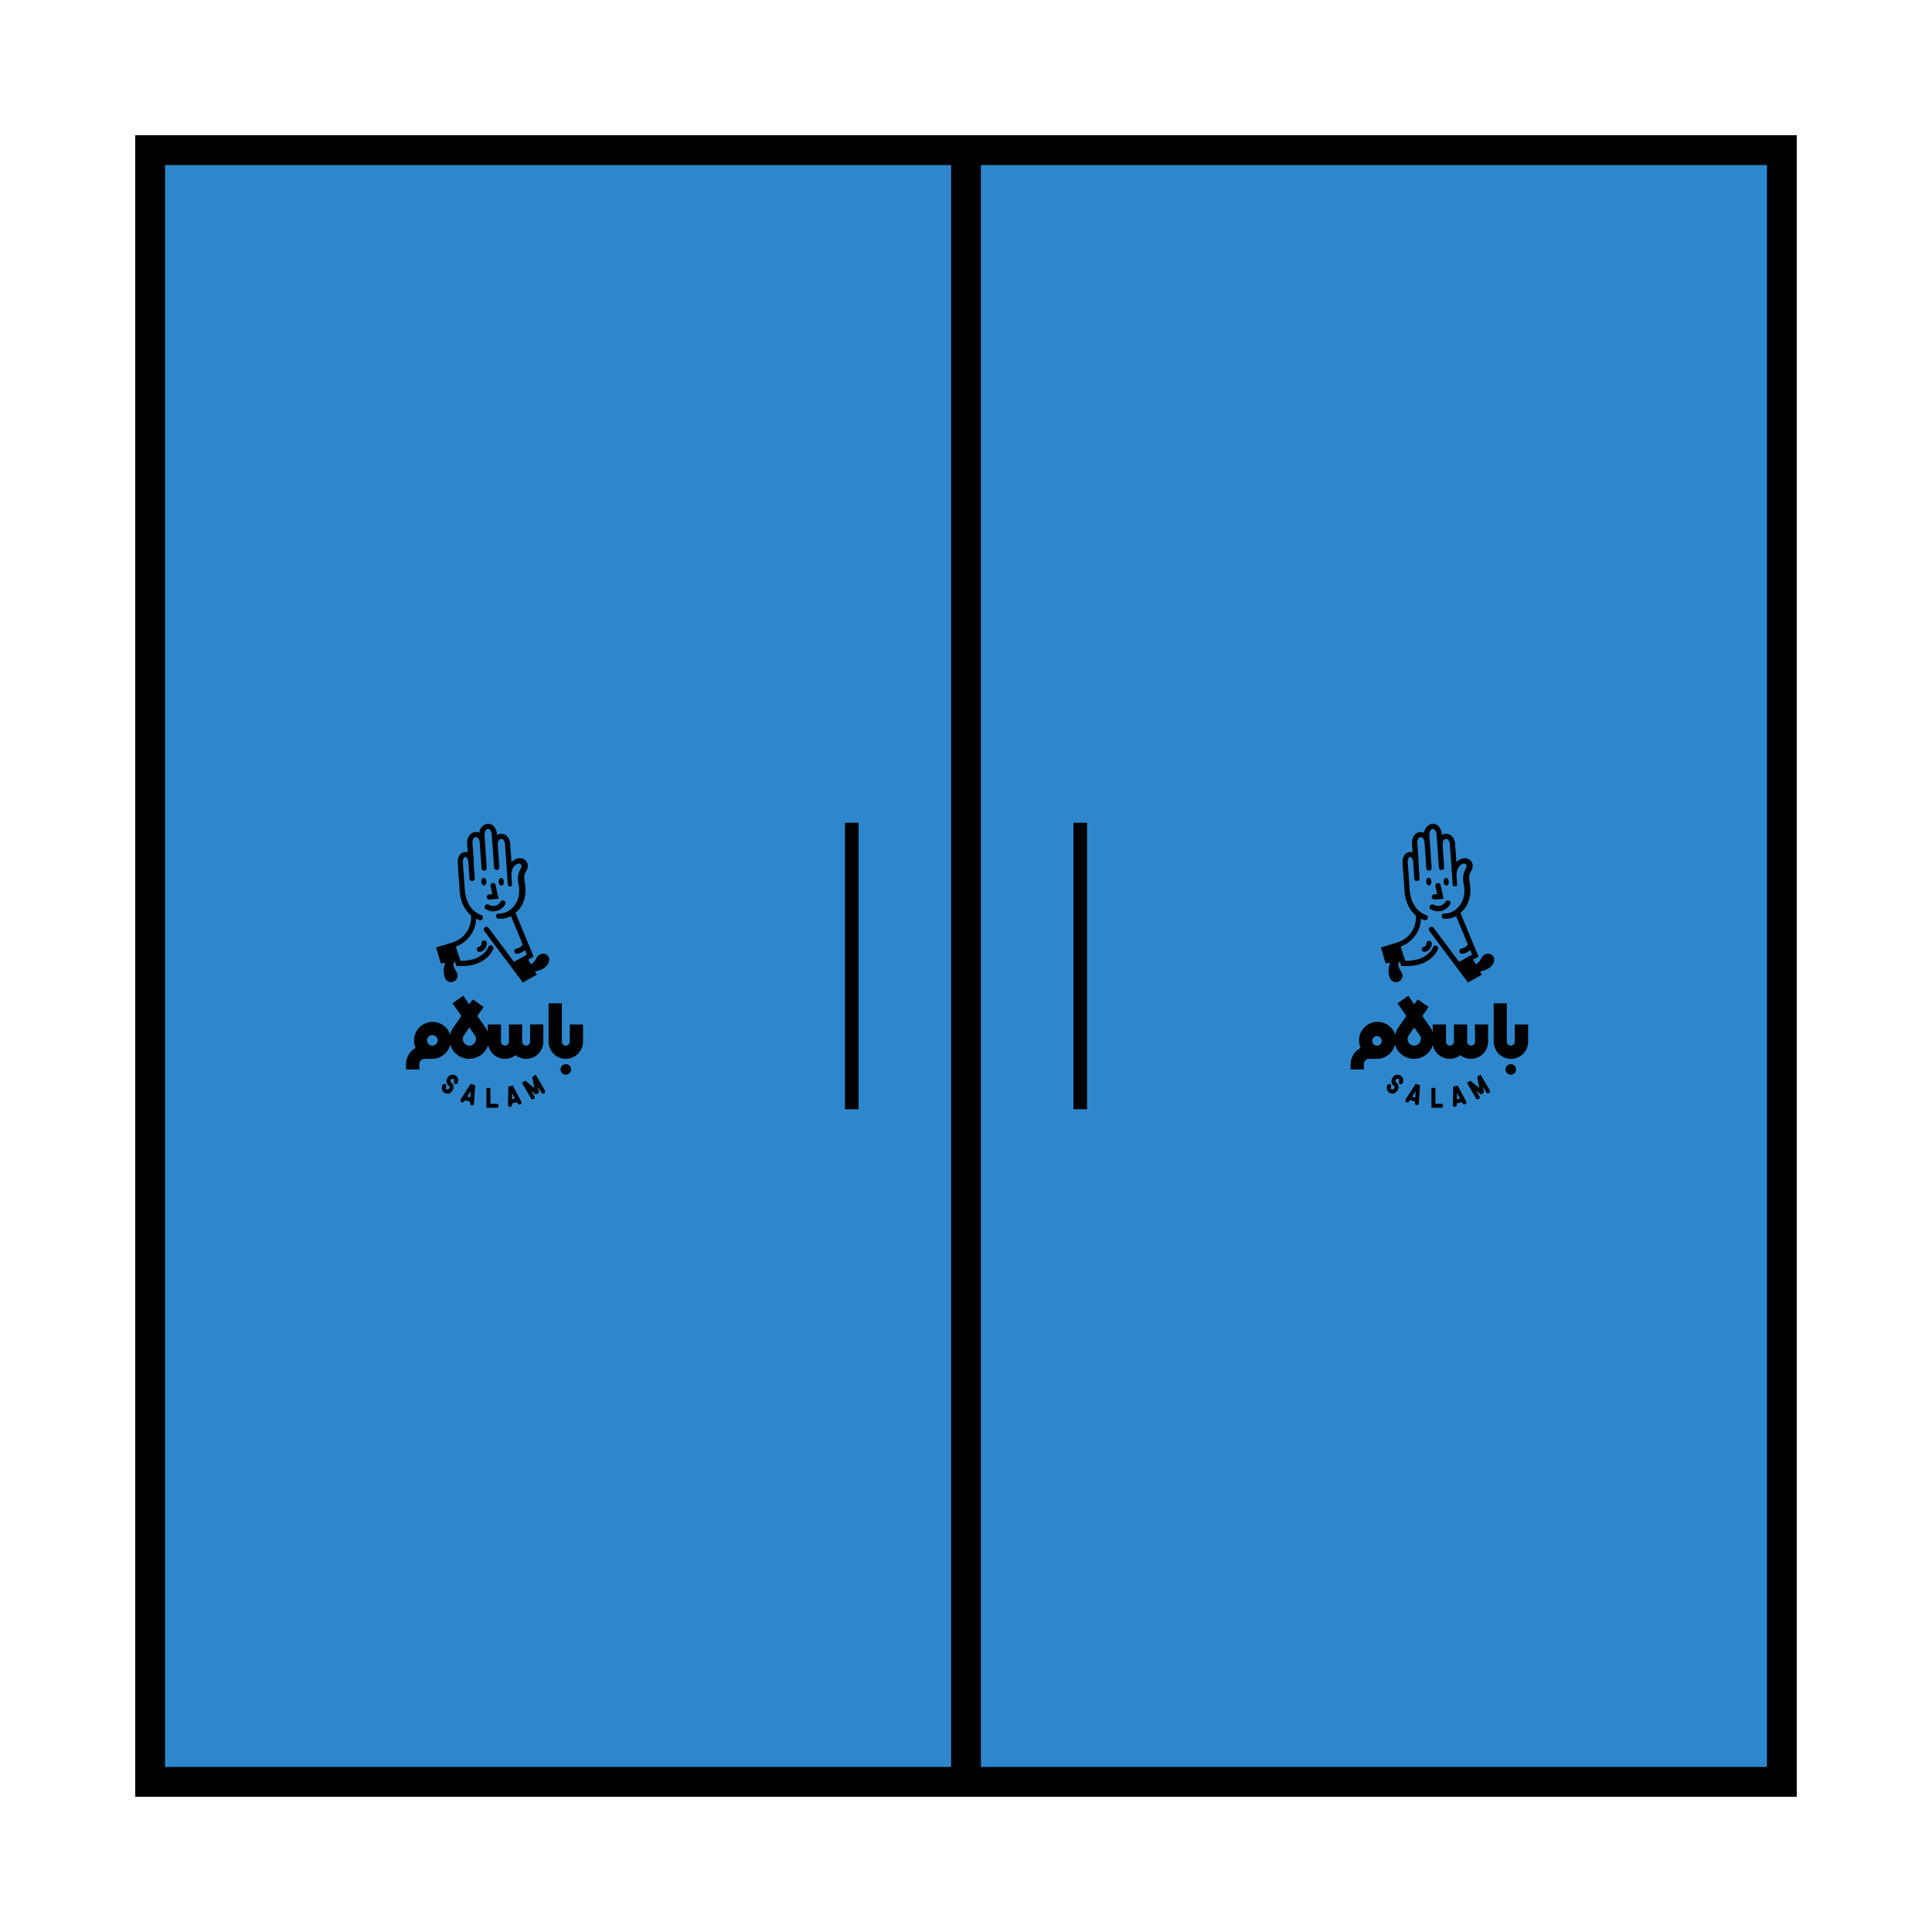<svg xmlns="http://www.w3.org/2000/svg" viewBox="0 0 648 648"><defs><style>.cls-1{fill:#2e87cc;}.cls-2{fill:none;}</style></defs><g id="Graphic"><rect class="cls-1" x="45.36" y="45.36" width="557.28" height="557.28"/><path d="M592.64,55.36V592.64H55.36V55.36H592.64m10-10H45.36V602.64H602.64V45.36Z"/><rect x="319" y="45.36" width="10" height="557.28"/><rect x="360.03" y="275.96" width="4.57" height="96.08"/><rect x="283.4" y="275.96" width="4.57" height="96.08"/><path d="M500.92,320.93c-.82-1.42-3-1.5-4.09.48a5.59,5.59,0,0,1-1.77,2.07l-1-1.61,1.85-1-6.08-14.7a9,9,0,0,0,.9-.84c1.45-1.59,3-4.44,2.25-9.06-.26-1.4-.42-2.65.26-3.74,1.23-2,.63-3.45-.25-4.12-1.62-1.22-3.47-.28-4.5.78l-.43-6a4.18,4.18,0,0,0-1.25-2.88,2.69,2.69,0,0,0-2-.64,2.63,2.63,0,0,0-1.22.4l0-.25a4.22,4.22,0,0,0-1.31-2.9,2.58,2.58,0,0,0-1.93-.62,3.32,3.32,0,0,0-2.69,3,2.54,2.54,0,0,0-1.34-.22c-2,.18-2.86,2.12-2.73,3.94l.2,2.86a2,2,0,0,0-.94-.11c-1.62.18-2.58,1.68-2.42,3.83l.63,9h0l0,.17v.06c.37,4.31,2.16,6.8,3.81,8.21a8.66,8.66,0,0,1-5.71,8.87l-.74.28-5.26,1.61,1.59,5.34,1.54-.19a6.39,6.39,0,0,0-.25,4.66,2.18,2.18,0,0,0,3.05,1.61c1.2-.59,1.84-1.84.72-3.58-1.31-2-.76-2.81-.4-3.08h.11l.46,1.46.61,0c.42,0,.82,0,1.22,0,8.27,0,10.39-5.41,10.49-5.66a.89.89,0,0,0-1.67-.62c0,.05-1.84,4.69-9.33,4.5l-1.5-4.75h0a10.42,10.42,0,0,0,6.82-9.35,5.86,5.86,0,0,0,1.21.49.63.63,0,0,0,.19,0,.89.89,0,0,0,.19-1.76c-.05,0-4.9-1.39-5.41-8.5l-.63-9c0-.19-.11-1.84.85-1.95a.41.41,0,0,1,.32.11,2.68,2.68,0,0,1,.67,1.71l0,.32.36,5.14a.89.89,0,0,0,.95.82.88.88,0,0,0,.82-.94l-.32-4.52h0l0-.62,0-.33h0l-.45-6.33c-.05-.77.2-2,1.12-2a.75.75,0,0,1,.63.19,2.51,2.51,0,0,1,.68,1.68h0l.61,8.55a.88.88,0,0,0,.88.82h.06a.89.89,0,0,0,.83-.95l-.78-11c-.07-1,.5-2,1.12-2.05a.78.78,0,0,1,.62.2,2.51,2.51,0,0,1,.69,1.68l.78,11a.89.89,0,1,0,1.77-.12l-.52-7.35v0c0-.76.2-2,1.1-2.05a.87.87,0,0,1,.68.21,2.51,2.51,0,0,1,.65,1.67l.94,13.26s0,.06,0,.09a.17.17,0,0,1,0,.07l0,.1s0,0,0,.06a.56.56,0,0,0,0,.08.93.93,0,0,0,.25.27l0,0,.1.05.05,0,.09,0,.07,0h.3l.09,0s.05,0,.08,0l.08,0,.08,0,.07,0,.06-.06.06-.05.05-.07.05-.07,0-.08,0-.07s0-.06,0-.09,0-.06,0-.08v-.1s0-.05,0-.07c0-.36-.08-1.17-.12-1.75l0-.52a5.23,5.23,0,0,1,.7-3.5c.27-.35,1.46-1.54,2.38-.85.39.29.32.95-.19,1.76a6.72,6.72,0,0,0-.5,5c.65,3.9-.62,6.26-1.81,7.55a7,7,0,0,1-1.09,1,.57.57,0,0,0-.18.12,5.83,5.83,0,0,1-3.48,1.08.89.89,0,0,0-.13,1.77H485a7.32,7.32,0,0,0,3.37-.91l3.93,9.51a2.77,2.77,0,0,1-2.11,1.37.89.89,0,0,0-.69,1.05.88.88,0,0,0,.86.71l.18,0a5,5,0,0,0,2.54-1.24l.63,1.54-.51.29h0l-3.81,2.13-8.53-11.4a.89.89,0,1,0-1.42,1.07l9.46,12.63h0l3.46,4.63,4.69-2.62-.64-1.08a8.13,8.13,0,0,0,3.14-1.22C501.34,323.26,501.36,321.7,500.92,320.93Z"/><path d="M478.43,316.44a1.06,1.06,0,0,1-.86,1.09.89.89,0,0,0,.16,1.76h.16a2.86,2.86,0,0,0,2.32-2.87.89.89,0,0,0-.91-.87A.88.88,0,0,0,478.43,316.44Z"/><path d="M479,294.45c-.47.12-.75.79-.62,1.5s.6,1.16,1.07,1,.75-.8.62-1.5S479.48,294.32,479,294.45Z"/><path d="M485.29,297c.47-.13.75-.8.62-1.5s-.61-1.17-1.07-1-.75.79-.63,1.5S484.82,297.11,485.29,297Z"/><path d="M480.22,300.93a.88.88,0,0,0,.88.8h.09l3-.29-1-4.57a.89.89,0,0,0-1.74.38l.59,2.62-1,.1A.88.88,0,0,0,480.22,300.93Z"/><path d="M479.62,303.79a.89.89,0,0,0,.32,1.21,4.6,4.6,0,0,0,2.38.66,4.79,4.79,0,0,0,1.19-.15,4.65,4.65,0,0,0,2.87-2.18.88.88,0,1,0-1.52-.9,2.92,2.92,0,0,1-4,1A.91.91,0,0,0,479.62,303.79Z"/><path d="M491.79,369.5l-2.88-5.41-1.51.36-.1,6.12a.66.66,0,0,0,.65.68h0a.67.67,0,0,0,.67-.65v-.52l1.73-.41.24.45a.67.67,0,0,0,1.18-.62Zm-3.13-.79,0-2.18,1,1.92Z"/><path d="M499.69,365.74l-3.05-5.28-1.16.67.67,3.8-3-2.47-1.15.67,3.06,5.28a.65.65,0,0,0,.57.33.69.69,0,0,0,.34-.09.67.67,0,0,0,.24-.91l-1.13-1.94,1.57,1.3,1.09-.63-.35-2,1.12,1.94a.67.67,0,0,0,.91.24A.66.66,0,0,0,499.69,365.74Z"/><path d="M483.44,370.23h-2V364.9h-1.33v6.66h3.33a.67.67,0,0,0,0-1.33Z"/><path d="M474.82,363.51l-3.31,5.15a.67.67,0,1,0,1.12.72l.28-.43,1.69.55,0,.52a.66.66,0,0,0,.62.71h0a.67.67,0,0,0,.67-.62l.39-6.12Zm-1.17,4.28,1.18-1.83-.14,2.17Z"/><path d="M467,366.8a1.86,1.86,0,0,1-1.07-.34,1.89,1.89,0,0,1-.48-2.62.67.67,0,0,1,1.1.76.55.55,0,0,0,.14.77.56.56,0,0,0,.77-.14l.19-.28a.56.56,0,0,0-.14-.77,1.87,1.87,0,0,1-.48-2.62l.18-.28a1.89,1.89,0,0,1,3.41.73,1.85,1.85,0,0,1-.3,1.41.67.67,0,0,1-1.1-.75.55.55,0,0,0-.14-.77.51.51,0,0,0-.41-.09.56.56,0,0,0-.36.23l-.19.27a.62.62,0,0,0-.09.42.56.56,0,0,0,.23.35,1.89,1.89,0,0,1,.49,2.63l-.19.27A1.9,1.9,0,0,1,467,366.8Z"/><rect class="cls-2" x="453.04" y="329.41" width="59.45" height="35.5"/><circle cx="506.73" cy="358.69" r="1.77"/><path d="M508.06,343.61v5.76a1.33,1.33,0,1,1-2.66,0V336.51H501v12.86a5.77,5.77,0,1,0,11.54,0v-5.76Z"/><path d="M494.75,349.37a1.33,1.33,0,1,1-2.66,0v-5.76h-4.44v5.76a1.33,1.33,0,1,1-2.66,0v-5.76h-4.44v2.53a6.62,6.62,0,0,0-.76-1.47h0l-2.74-3.92,2.1-3-3.63-2.54-1.18,1.68-2-2.92-3.63,2.54,3,4.25-2.74,3.92h0a6.43,6.43,0,0,0-1,2.42,6.21,6.21,0,0,0-12.14,1.84,6.15,6.15,0,0,0,.54,2.54A6.22,6.22,0,0,0,453,356.9v1.79h4.44V356.9a1.78,1.78,0,0,1,1.77-1.77h2.67a6.22,6.22,0,0,0,6-4.78,6.65,6.65,0,0,0,12.71.18,5.78,5.78,0,0,0,5.65,4.6,5.72,5.72,0,0,0,3.55-1.23,5.76,5.76,0,0,0,9.32-4.54v-5.76h-4.44Zm-32.83,1.34v0h-.13a1.6,1.6,0,1,1,.13,0Zm12.42,0a2.23,2.23,0,0,1-1.82-3.5h0l1.82-2.59,1.82,2.59h0a2.23,2.23,0,0,1-1.82,3.5Z"/><rect class="cls-2" x="453.04" y="329.41" width="59.45" height="35.5"/><path d="M184,320.93c-.83-1.42-3-1.5-4.1.48a5.49,5.49,0,0,1-1.76,2.07l-1-1.61,1.85-1-6.08-14.7a10.17,10.17,0,0,0,.9-.84c1.45-1.59,3-4.44,2.25-9.06-.26-1.4-.43-2.65.26-3.74,1.23-2,.63-3.45-.26-4.12-1.61-1.22-3.46-.28-4.5.78l-.42-6a4.22,4.22,0,0,0-1.25-2.88,2.73,2.73,0,0,0-3.2-.24v-.25a4.27,4.27,0,0,0-1.31-2.9,2.59,2.59,0,0,0-1.94-.62,3.31,3.31,0,0,0-2.68,3,2.56,2.56,0,0,0-1.35-.22c-1.95.18-2.85,2.12-2.72,3.94l.2,2.86a2,2,0,0,0-.94-.11c-1.63.18-2.58,1.68-2.43,3.83l.64,9h0v.17a.13.13,0,0,1,0,.06c.36,4.31,2.16,6.8,3.81,8.21a8.68,8.68,0,0,1-5.71,8.87l-.74.28-5.26,1.61,1.59,5.34,1.54-.19a6.38,6.38,0,0,0-.26,4.66,2.19,2.19,0,0,0,3.06,1.61c1.19-.59,1.84-1.84.72-3.58-1.31-2-.77-2.81-.4-3.08h.1l.46,1.46.61,0c.42,0,.83,0,1.22,0,8.27,0,10.4-5.41,10.49-5.66a.89.89,0,1,0-1.66-.62c0,.05-1.85,4.69-9.33,4.5l-1.5-4.75h0a10.42,10.42,0,0,0,6.82-9.35,5.86,5.86,0,0,0,1.21.49.58.58,0,0,0,.19,0,.89.89,0,0,0,.86-.7.88.88,0,0,0-.67-1.06c-.05,0-4.91-1.39-5.41-8.5l-.64-9c0-.19-.1-1.84.85-1.95a.42.42,0,0,1,.33.11,2.73,2.73,0,0,1,.67,1.71l0,.32.36,5.14a.89.89,0,0,0,.95.82.88.88,0,0,0,.82-.94l-.32-4.52h0l0-.62,0-.33h0l-.45-6.33c-.06-.77.2-2,1.12-2a.75.75,0,0,1,.63.19,2.51,2.51,0,0,1,.68,1.68h0l.6,8.55a.89.89,0,0,0,.89.82h.06a.88.88,0,0,0,.82-.95l-.77-11c-.07-1,.49-2,1.12-2.05a.78.78,0,0,1,.62.2,2.51,2.51,0,0,1,.69,1.68l.78,11a.89.89,0,1,0,1.77-.12l-.52-7.35v0c-.06-.76.2-2,1.1-2.05a.87.87,0,0,1,.68.21,2.51,2.51,0,0,1,.65,1.67l.93,13.26s0,.06,0,.09,0,.05,0,.07a.42.42,0,0,0,0,.1.14.14,0,0,0,0,.06.22.22,0,0,0,0,.08.81.81,0,0,0,.25.27l0,0,.1.05,0,0,.09,0,.07,0h.3l.09,0s0,0,.08,0l.08,0,.07,0,.07,0,.07-.06.06-.05,0-.07.05-.07a.3.3,0,0,0,0-.08l0-.07,0-.09a.19.19,0,0,1,0-.08v-.1s0-.05,0-.07c0-.36-.08-1.17-.12-1.75l0-.52a5.3,5.3,0,0,1,.69-3.5c.27-.35,1.47-1.54,2.39-.85.39.29.32.95-.19,1.76a6.72,6.72,0,0,0-.5,5c.65,3.9-.63,6.26-1.81,7.55a7,7,0,0,1-1.09,1,.57.57,0,0,0-.18.12,5.85,5.85,0,0,1-3.48,1.08.89.89,0,1,0-.14,1.77H168a7.33,7.33,0,0,0,3.38-.91l3.93,9.51a2.77,2.77,0,0,1-2.11,1.37.89.89,0,0,0,.17,1.76l.18,0a5,5,0,0,0,2.53-1.24l.64,1.54-.51.29h0l-3.82,2.13-8.52-11.4a.89.89,0,0,0-1.43,1.07l9.46,12.63h0l3.47,4.63,4.69-2.62-.65-1.08a8.11,8.11,0,0,0,3.15-1.22C184.39,323.26,184.41,321.7,184,320.93Z"/><path d="M161.48,316.44a1.06,1.06,0,0,1-.86,1.09.89.89,0,0,0,.16,1.76h.16a2.85,2.85,0,0,0,2.31-2.87.89.89,0,1,0-1.77,0Z"/><path d="M162.06,294.45c-.47.12-.75.79-.62,1.5s.6,1.16,1.07,1,.75-.8.62-1.5S162.53,294.32,162.06,294.45Z"/><path d="M168.34,297c.47-.13.74-.8.62-1.5s-.61-1.17-1.08-1-.74.79-.62,1.5S167.87,297.11,168.34,297Z"/><path d="M163.26,300.93a.9.9,0,0,0,.89.8h.08l3-.29-1-4.57a.89.89,0,0,0-1-.68.9.9,0,0,0-.68,1.06l.59,2.62-1,.1A.89.89,0,0,0,163.26,300.93Z"/><path d="M162.67,303.79A.88.88,0,0,0,163,305a4.6,4.6,0,0,0,2.38.66,4.91,4.91,0,0,0,1.19-.15,4.7,4.7,0,0,0,2.87-2.18.88.88,0,0,0-.31-1.21.89.89,0,0,0-1.22.31,2.91,2.91,0,0,1-4,1A.91.91,0,0,0,162.67,303.79Z"/><path d="M174.83,369.5,172,364.09l-1.51.36-.1,6.12a.66.66,0,0,0,.65.68h0a.67.67,0,0,0,.67-.65v-.52l1.73-.41.24.45a.66.66,0,1,0,1.17-.62Zm-3.12-.79,0-2.18,1,1.92Z"/><path d="M182.74,365.74l-3.06-5.28-1.15.67.67,3.8-3-2.47-1.15.67,3.06,5.28a.65.65,0,0,0,.57.33.69.69,0,0,0,.34-.09.67.67,0,0,0,.24-.91l-1.13-1.94,1.57,1.3,1.09-.63-.35-2,1.12,1.94a.67.67,0,1,0,1.15-.67Z"/><path d="M166.48,370.23h-2V364.9h-1.33v6.66h3.32a.67.67,0,1,0,0-1.33Z"/><path d="M157.87,363.51l-3.31,5.15a.67.67,0,1,0,1.12.72L156,369l1.69.55,0,.52a.66.66,0,0,0,.62.71h0a.66.66,0,0,0,.66-.62l.4-6.12Zm-1.17,4.28,1.18-1.83-.14,2.17Z"/><path d="M150.05,366.8a1.86,1.86,0,0,1-1.07-.34,1.89,1.89,0,0,1-.48-2.62.67.67,0,0,1,.93-.17.68.68,0,0,1,.17.93.55.55,0,0,0,.14.77.56.56,0,0,0,.77-.14l.19-.28a.56.56,0,0,0-.14-.77,1.85,1.85,0,0,1-.79-1.21,1.89,1.89,0,0,1,.3-1.41l.19-.28a1.9,1.9,0,0,1,1.21-.78,1.93,1.93,0,0,1,1.42.3,1.89,1.89,0,0,1,.48,2.62.67.67,0,0,1-1.1-.75.52.52,0,0,0,.09-.42.56.56,0,0,0-.23-.35.51.51,0,0,0-.41-.09.56.56,0,0,0-.36.23l-.19.27a.57.57,0,0,0-.09.42.56.56,0,0,0,.23.35,1.89,1.89,0,0,1,.48,2.63l-.18.27A1.9,1.9,0,0,1,150.05,366.8Z"/><rect class="cls-2" x="136.09" y="329.41" width="59.45" height="35.5"/><circle cx="189.78" cy="358.69" r="1.77"/><path d="M191.11,343.61v5.76a1.33,1.33,0,1,1-2.66,0V336.51H184v12.86a5.77,5.77,0,0,0,11.54,0v-5.76Z"/><path d="M177.8,349.37a1.33,1.33,0,1,1-2.66,0v-5.76H170.7v5.76a1.33,1.33,0,1,1-2.66,0v-5.76H163.6v2.53a6.62,6.62,0,0,0-.76-1.47h0l-2.74-3.92,2.1-3-3.63-2.54-1.18,1.68-2-2.92-3.63,2.54,3,4.25-2.74,3.92h0a6.43,6.43,0,0,0-1,2.42,6.22,6.22,0,0,0-12.15,1.84,6.16,6.16,0,0,0,.55,2.54,6.22,6.22,0,0,0-3.21,5.43v1.79h4.44V356.9a1.77,1.77,0,0,1,1.77-1.77H145a6.2,6.2,0,0,0,6-4.78,6.66,6.66,0,0,0,12.72.18,5.78,5.78,0,0,0,5.65,4.6,5.72,5.72,0,0,0,3.55-1.23,5.75,5.75,0,0,0,9.31-4.54v-5.76H177.8ZM145,350.71v0h-.12a1.77,1.77,0,1,1,1.9-1.76A1.78,1.78,0,0,1,145,350.71Zm12.43,0a2.23,2.23,0,0,1-1.82-3.5h0l1.82-2.59,1.82,2.59h0a2.23,2.23,0,0,1-1.82,3.5Z"/><rect class="cls-2" x="136.09" y="329.41" width="59.45" height="35.5"/></g></svg>